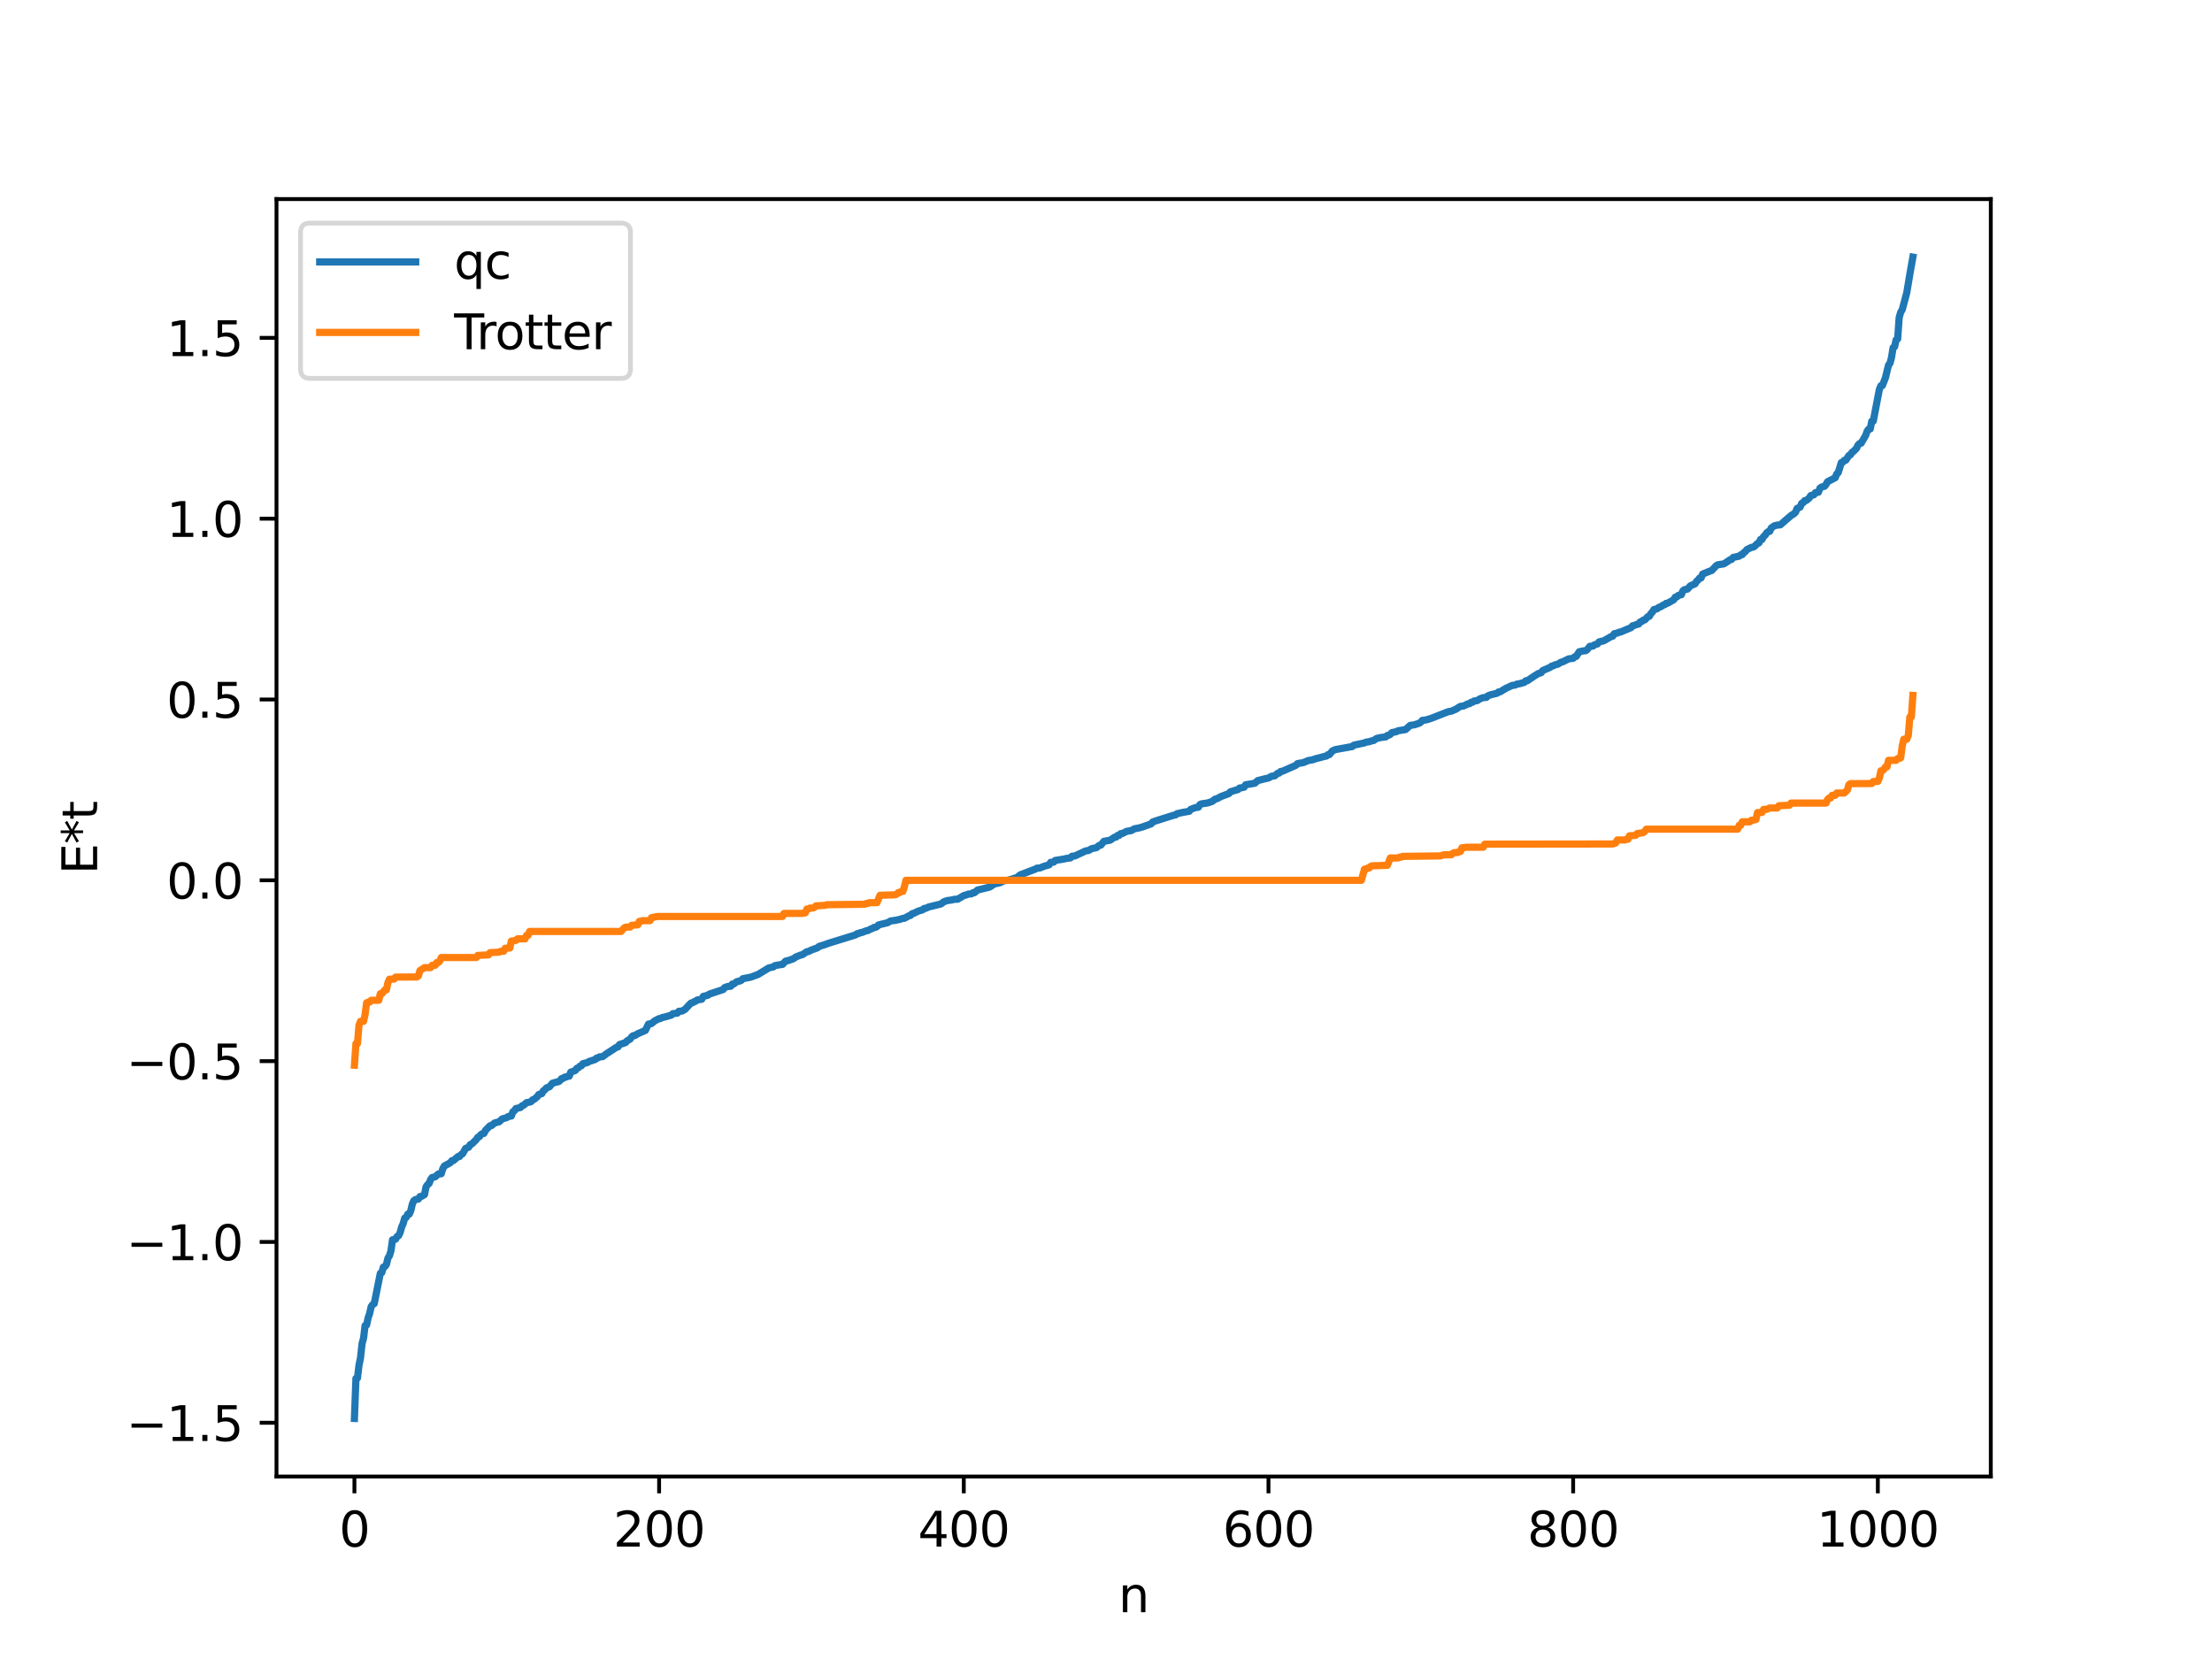 <?xml version="1.0" encoding="utf-8" standalone="no"?>
<!DOCTYPE svg PUBLIC "-//W3C//DTD SVG 1.1//EN"
  "http://www.w3.org/Graphics/SVG/1.1/DTD/svg11.dtd">
<svg xmlns:xlink="http://www.w3.org/1999/xlink" width="460.8pt" height="345.6pt" viewBox="0 0 460.8 345.6" xmlns="http://www.w3.org/2000/svg" version="1.1">
 <defs>
  <style type="text/css">*{stroke-linejoin: round; stroke-linecap: butt}</style>
 </defs>
 <g id="figure_1">
  <g id="patch_1">
   <path d="M 0 345.6 
L 460.8 345.6 
L 460.8 0 
L 0 0 
z
" style="fill: #ffffff"/>
  </g>
  <g id="axes_1">
   <g id="patch_2">
    <path d="M 57.6 307.584 
L 414.72 307.584 
L 414.72 41.472 
L 57.6 41.472 
z
" style="fill: #ffffff"/>
   </g>
   <g id="matplotlib.axis_1">
    <g id="xtick_1">
     <g id="line2d_1">
      <defs>
       <path id="m6d07051b7e" d="M 0 0 
L 0 3.5 
" style="stroke: #000000; stroke-width: 0.8"/>
      </defs>
      <g>
       <use xlink:href="#m6d07051b7e" x="73.833" y="307.584" style="stroke: #000000; stroke-width: 0.8"/>
      </g>
     </g>
     <g id="text_1">
      <!-- 0 -->
      <g transform="translate(70.651 322.182) scale(0.1 -0.1)">
       <defs>
        <path id="DejaVuSans-30" d="M 2034 4250 
Q 1547 4250 1301 3770 
Q 1056 3291 1056 2328 
Q 1056 1369 1301 889 
Q 1547 409 2034 409 
Q 2525 409 2770 889 
Q 3016 1369 3016 2328 
Q 3016 3291 2770 3770 
Q 2525 4250 2034 4250 
z
M 2034 4750 
Q 2819 4750 3233 4129 
Q 3647 3509 3647 2328 
Q 3647 1150 3233 529 
Q 2819 -91 2034 -91 
Q 1250 -91 836 529 
Q 422 1150 422 2328 
Q 422 3509 836 4129 
Q 1250 4750 2034 4750 
z
" transform="scale(0.016)"/>
       </defs>
       <use xlink:href="#DejaVuSans-30"/>
      </g>
     </g>
    </g>
    <g id="xtick_2">
     <g id="line2d_2">
      <g>
       <use xlink:href="#m6d07051b7e" x="137.304" y="307.584" style="stroke: #000000; stroke-width: 0.8"/>
      </g>
     </g>
     <g id="text_2">
      <!-- 200 -->
      <g transform="translate(127.76 322.182) scale(0.1 -0.1)">
       <defs>
        <path id="DejaVuSans-32" d="M 1228 531 
L 3431 531 
L 3431 0 
L 469 0 
L 469 531 
Q 828 903 1448 1529 
Q 2069 2156 2228 2338 
Q 2531 2678 2651 2914 
Q 2772 3150 2772 3378 
Q 2772 3750 2511 3984 
Q 2250 4219 1831 4219 
Q 1534 4219 1204 4116 
Q 875 4013 500 3803 
L 500 4441 
Q 881 4594 1212 4672 
Q 1544 4750 1819 4750 
Q 2544 4750 2975 4387 
Q 3406 4025 3406 3419 
Q 3406 3131 3298 2873 
Q 3191 2616 2906 2266 
Q 2828 2175 2409 1742 
Q 1991 1309 1228 531 
z
" transform="scale(0.016)"/>
       </defs>
       <use xlink:href="#DejaVuSans-32"/>
       <use xlink:href="#DejaVuSans-30" x="63.623"/>
       <use xlink:href="#DejaVuSans-30" x="127.246"/>
      </g>
     </g>
    </g>
    <g id="xtick_3">
     <g id="line2d_3">
      <g>
       <use xlink:href="#m6d07051b7e" x="200.775" y="307.584" style="stroke: #000000; stroke-width: 0.8"/>
      </g>
     </g>
     <g id="text_3">
      <!-- 400 -->
      <g transform="translate(191.231 322.182) scale(0.1 -0.1)">
       <defs>
        <path id="DejaVuSans-34" d="M 2419 4116 
L 825 1625 
L 2419 1625 
L 2419 4116 
z
M 2253 4666 
L 3047 4666 
L 3047 1625 
L 3713 1625 
L 3713 1100 
L 3047 1100 
L 3047 0 
L 2419 0 
L 2419 1100 
L 313 1100 
L 313 1709 
L 2253 4666 
z
" transform="scale(0.016)"/>
       </defs>
       <use xlink:href="#DejaVuSans-34"/>
       <use xlink:href="#DejaVuSans-30" x="63.623"/>
       <use xlink:href="#DejaVuSans-30" x="127.246"/>
      </g>
     </g>
    </g>
    <g id="xtick_4">
     <g id="line2d_4">
      <g>
       <use xlink:href="#m6d07051b7e" x="264.246" y="307.584" style="stroke: #000000; stroke-width: 0.8"/>
      </g>
     </g>
     <g id="text_4">
      <!-- 600 -->
      <g transform="translate(254.702 322.182) scale(0.1 -0.1)">
       <defs>
        <path id="DejaVuSans-36" d="M 2113 2584 
Q 1688 2584 1439 2293 
Q 1191 2003 1191 1497 
Q 1191 994 1439 701 
Q 1688 409 2113 409 
Q 2538 409 2786 701 
Q 3034 994 3034 1497 
Q 3034 2003 2786 2293 
Q 2538 2584 2113 2584 
z
M 3366 4563 
L 3366 3988 
Q 3128 4100 2886 4159 
Q 2644 4219 2406 4219 
Q 1781 4219 1451 3797 
Q 1122 3375 1075 2522 
Q 1259 2794 1537 2939 
Q 1816 3084 2150 3084 
Q 2853 3084 3261 2657 
Q 3669 2231 3669 1497 
Q 3669 778 3244 343 
Q 2819 -91 2113 -91 
Q 1303 -91 875 529 
Q 447 1150 447 2328 
Q 447 3434 972 4092 
Q 1497 4750 2381 4750 
Q 2619 4750 2861 4703 
Q 3103 4656 3366 4563 
z
" transform="scale(0.016)"/>
       </defs>
       <use xlink:href="#DejaVuSans-36"/>
       <use xlink:href="#DejaVuSans-30" x="63.623"/>
       <use xlink:href="#DejaVuSans-30" x="127.246"/>
      </g>
     </g>
    </g>
    <g id="xtick_5">
     <g id="line2d_5">
      <g>
       <use xlink:href="#m6d07051b7e" x="327.717" y="307.584" style="stroke: #000000; stroke-width: 0.8"/>
      </g>
     </g>
     <g id="text_5">
      <!-- 800 -->
      <g transform="translate(318.173 322.182) scale(0.1 -0.1)">
       <defs>
        <path id="DejaVuSans-38" d="M 2034 2216 
Q 1584 2216 1326 1975 
Q 1069 1734 1069 1313 
Q 1069 891 1326 650 
Q 1584 409 2034 409 
Q 2484 409 2743 651 
Q 3003 894 3003 1313 
Q 3003 1734 2745 1975 
Q 2488 2216 2034 2216 
z
M 1403 2484 
Q 997 2584 770 2862 
Q 544 3141 544 3541 
Q 544 4100 942 4425 
Q 1341 4750 2034 4750 
Q 2731 4750 3128 4425 
Q 3525 4100 3525 3541 
Q 3525 3141 3298 2862 
Q 3072 2584 2669 2484 
Q 3125 2378 3379 2068 
Q 3634 1759 3634 1313 
Q 3634 634 3220 271 
Q 2806 -91 2034 -91 
Q 1263 -91 848 271 
Q 434 634 434 1313 
Q 434 1759 690 2068 
Q 947 2378 1403 2484 
z
M 1172 3481 
Q 1172 3119 1398 2916 
Q 1625 2713 2034 2713 
Q 2441 2713 2670 2916 
Q 2900 3119 2900 3481 
Q 2900 3844 2670 4047 
Q 2441 4250 2034 4250 
Q 1625 4250 1398 4047 
Q 1172 3844 1172 3481 
z
" transform="scale(0.016)"/>
       </defs>
       <use xlink:href="#DejaVuSans-38"/>
       <use xlink:href="#DejaVuSans-30" x="63.623"/>
       <use xlink:href="#DejaVuSans-30" x="127.246"/>
      </g>
     </g>
    </g>
    <g id="xtick_6">
     <g id="line2d_6">
      <g>
       <use xlink:href="#m6d07051b7e" x="391.188" y="307.584" style="stroke: #000000; stroke-width: 0.8"/>
      </g>
     </g>
     <g id="text_6">
      <!-- 1000 -->
      <g transform="translate(378.463 322.182) scale(0.1 -0.1)">
       <defs>
        <path id="DejaVuSans-31" d="M 794 531 
L 1825 531 
L 1825 4091 
L 703 3866 
L 703 4441 
L 1819 4666 
L 2450 4666 
L 2450 531 
L 3481 531 
L 3481 0 
L 794 0 
L 794 531 
z
" transform="scale(0.016)"/>
       </defs>
       <use xlink:href="#DejaVuSans-31"/>
       <use xlink:href="#DejaVuSans-30" x="63.623"/>
       <use xlink:href="#DejaVuSans-30" x="127.246"/>
       <use xlink:href="#DejaVuSans-30" x="190.869"/>
      </g>
     </g>
    </g>
    <g id="text_7">
     <!-- n -->
     <g transform="translate(232.991 335.861) scale(0.1 -0.1)">
      <defs>
       <path id="DejaVuSans-6e" d="M 3513 2113 
L 3513 0 
L 2938 0 
L 2938 2094 
Q 2938 2591 2744 2837 
Q 2550 3084 2163 3084 
Q 1697 3084 1428 2787 
Q 1159 2491 1159 1978 
L 1159 0 
L 581 0 
L 581 3500 
L 1159 3500 
L 1159 2956 
Q 1366 3272 1645 3428 
Q 1925 3584 2291 3584 
Q 2894 3584 3203 3211 
Q 3513 2838 3513 2113 
z
" transform="scale(0.016)"/>
      </defs>
      <use xlink:href="#DejaVuSans-6e"/>
     </g>
    </g>
   </g>
   <g id="matplotlib.axis_2">
    <g id="ytick_1">
     <g id="line2d_7">
      <defs>
       <path id="m4b2762b676" d="M 0 0 
L -3.5 0 
" style="stroke: #000000; stroke-width: 0.8"/>
      </defs>
      <g>
       <use xlink:href="#m4b2762b676" x="57.6" y="296.387" style="stroke: #000000; stroke-width: 0.8"/>
      </g>
     </g>
     <g id="text_8">
      <!-- −1.5 -->
      <g transform="translate(26.317 300.187) scale(0.1 -0.1)">
       <defs>
        <path id="DejaVuSans-2212" d="M 678 2272 
L 4684 2272 
L 4684 1741 
L 678 1741 
L 678 2272 
z
" transform="scale(0.016)"/>
        <path id="DejaVuSans-2e" d="M 684 794 
L 1344 794 
L 1344 0 
L 684 0 
L 684 794 
z
" transform="scale(0.016)"/>
        <path id="DejaVuSans-35" d="M 691 4666 
L 3169 4666 
L 3169 4134 
L 1269 4134 
L 1269 2991 
Q 1406 3038 1543 3061 
Q 1681 3084 1819 3084 
Q 2600 3084 3056 2656 
Q 3513 2228 3513 1497 
Q 3513 744 3044 326 
Q 2575 -91 1722 -91 
Q 1428 -91 1123 -41 
Q 819 9 494 109 
L 494 744 
Q 775 591 1075 516 
Q 1375 441 1709 441 
Q 2250 441 2565 725 
Q 2881 1009 2881 1497 
Q 2881 1984 2565 2268 
Q 2250 2553 1709 2553 
Q 1456 2553 1204 2497 
Q 953 2441 691 2322 
L 691 4666 
z
" transform="scale(0.016)"/>
       </defs>
       <use xlink:href="#DejaVuSans-2212"/>
       <use xlink:href="#DejaVuSans-31" x="83.789"/>
       <use xlink:href="#DejaVuSans-2e" x="147.412"/>
       <use xlink:href="#DejaVuSans-35" x="179.199"/>
      </g>
     </g>
    </g>
    <g id="ytick_2">
     <g id="line2d_8">
      <g>
       <use xlink:href="#m4b2762b676" x="57.6" y="258.72" style="stroke: #000000; stroke-width: 0.8"/>
      </g>
     </g>
     <g id="text_9">
      <!-- −1.0 -->
      <g transform="translate(26.317 262.519) scale(0.1 -0.1)">
       <use xlink:href="#DejaVuSans-2212"/>
       <use xlink:href="#DejaVuSans-31" x="83.789"/>
       <use xlink:href="#DejaVuSans-2e" x="147.412"/>
       <use xlink:href="#DejaVuSans-30" x="179.199"/>
      </g>
     </g>
    </g>
    <g id="ytick_3">
     <g id="line2d_9">
      <g>
       <use xlink:href="#m4b2762b676" x="57.6" y="221.052" style="stroke: #000000; stroke-width: 0.8"/>
      </g>
     </g>
     <g id="text_10">
      <!-- −0.5 -->
      <g transform="translate(26.317 224.851) scale(0.1 -0.1)">
       <use xlink:href="#DejaVuSans-2212"/>
       <use xlink:href="#DejaVuSans-30" x="83.789"/>
       <use xlink:href="#DejaVuSans-2e" x="147.412"/>
       <use xlink:href="#DejaVuSans-35" x="179.199"/>
      </g>
     </g>
    </g>
    <g id="ytick_4">
     <g id="line2d_10">
      <g>
       <use xlink:href="#m4b2762b676" x="57.6" y="183.385" style="stroke: #000000; stroke-width: 0.8"/>
      </g>
     </g>
     <g id="text_11">
      <!-- 0.0 -->
      <g transform="translate(34.697 187.184) scale(0.1 -0.1)">
       <use xlink:href="#DejaVuSans-30"/>
       <use xlink:href="#DejaVuSans-2e" x="63.623"/>
       <use xlink:href="#DejaVuSans-30" x="95.41"/>
      </g>
     </g>
    </g>
    <g id="ytick_5">
     <g id="line2d_11">
      <g>
       <use xlink:href="#m4b2762b676" x="57.6" y="145.717" style="stroke: #000000; stroke-width: 0.8"/>
      </g>
     </g>
     <g id="text_12">
      <!-- 0.5 -->
      <g transform="translate(34.697 149.516) scale(0.1 -0.1)">
       <use xlink:href="#DejaVuSans-30"/>
       <use xlink:href="#DejaVuSans-2e" x="63.623"/>
       <use xlink:href="#DejaVuSans-35" x="95.41"/>
      </g>
     </g>
    </g>
    <g id="ytick_6">
     <g id="line2d_12">
      <g>
       <use xlink:href="#m4b2762b676" x="57.6" y="108.049" style="stroke: #000000; stroke-width: 0.8"/>
      </g>
     </g>
     <g id="text_13">
      <!-- 1.0 -->
      <g transform="translate(34.697 111.848) scale(0.1 -0.1)">
       <use xlink:href="#DejaVuSans-31"/>
       <use xlink:href="#DejaVuSans-2e" x="63.623"/>
       <use xlink:href="#DejaVuSans-30" x="95.41"/>
      </g>
     </g>
    </g>
    <g id="ytick_7">
     <g id="line2d_13">
      <g>
       <use xlink:href="#m4b2762b676" x="57.6" y="70.382" style="stroke: #000000; stroke-width: 0.8"/>
      </g>
     </g>
     <g id="text_14">
      <!-- 1.5 -->
      <g transform="translate(34.697 74.181) scale(0.1 -0.1)">
       <use xlink:href="#DejaVuSans-31"/>
       <use xlink:href="#DejaVuSans-2e" x="63.623"/>
       <use xlink:href="#DejaVuSans-35" x="95.41"/>
      </g>
     </g>
    </g>
    <g id="text_15">
     <!-- E*t -->
     <g transform="translate(20.238 182.148) rotate(-90) scale(0.1 -0.1)">
      <defs>
       <path id="DejaVuSans-45" d="M 628 4666 
L 3578 4666 
L 3578 4134 
L 1259 4134 
L 1259 2753 
L 3481 2753 
L 3481 2222 
L 1259 2222 
L 1259 531 
L 3634 531 
L 3634 0 
L 628 0 
L 628 4666 
z
" transform="scale(0.016)"/>
       <path id="DejaVuSans-2a" d="M 3009 3897 
L 1888 3291 
L 3009 2681 
L 2828 2375 
L 1778 3009 
L 1778 1831 
L 1422 1831 
L 1422 3009 
L 372 2375 
L 191 2681 
L 1313 3291 
L 191 3897 
L 372 4206 
L 1422 3572 
L 1422 4750 
L 1778 4750 
L 1778 3572 
L 2828 4206 
L 3009 3897 
z
" transform="scale(0.016)"/>
       <path id="DejaVuSans-74" d="M 1172 4494 
L 1172 3500 
L 2356 3500 
L 2356 3053 
L 1172 3053 
L 1172 1153 
Q 1172 725 1289 603 
Q 1406 481 1766 481 
L 2356 481 
L 2356 0 
L 1766 0 
Q 1100 0 847 248 
Q 594 497 594 1153 
L 594 3053 
L 172 3053 
L 172 3500 
L 594 3500 
L 594 4494 
L 1172 4494 
z
" transform="scale(0.016)"/>
      </defs>
      <use xlink:href="#DejaVuSans-45"/>
      <use xlink:href="#DejaVuSans-2a" x="63.184"/>
      <use xlink:href="#DejaVuSans-74" x="113.184"/>
     </g>
    </g>
   </g>
   <g id="line2d_14">
    <path d="M 73.833 295.488 
L 74.15 287.146 
L 74.467 287.085 
L 74.785 284.39 
L 75.102 282.872 
L 75.42 279.917 
L 75.737 278.743 
L 76.054 276.138 
L 76.372 276.029 
L 76.689 274.529 
L 77.006 273.606 
L 77.324 272.186 
L 77.641 271.763 
L 77.958 271.57 
L 79.228 265.251 
L 79.545 265.099 
L 79.862 263.951 
L 80.18 263.843 
L 80.497 263.416 
L 80.815 262.096 
L 81.132 261.589 
L 81.449 260.557 
L 81.767 258.268 
L 82.401 258.151 
L 82.719 257.585 
L 83.036 257.414 
L 83.353 256.758 
L 83.671 255.609 
L 83.988 254.897 
L 84.305 253.748 
L 84.623 253.605 
L 84.94 252.929 
L 85.258 252.923 
L 85.575 252.206 
L 85.892 250.851 
L 86.21 250.126 
L 86.527 249.896 
L 87.162 249.787 
L 87.479 249.267 
L 87.796 249.228 
L 88.431 248.864 
L 88.748 247.256 
L 89.066 246.793 
L 89.383 246.54 
L 89.7 245.739 
L 90.018 245.292 
L 90.653 245.156 
L 91.287 244.578 
L 91.922 244.515 
L 92.239 243.483 
L 92.557 242.903 
L 93.826 242.202 
L 94.143 241.787 
L 94.461 241.764 
L 95.413 240.931 
L 95.73 240.924 
L 96.048 240.512 
L 96.365 240.35 
L 97 239.231 
L 97.634 238.99 
L 97.952 238.447 
L 98.269 238.332 
L 99.221 237.397 
L 99.539 236.908 
L 99.856 236.793 
L 100.173 236.355 
L 100.491 236.169 
L 100.808 236.117 
L 101.125 235.485 
L 102.077 234.514 
L 102.395 234.481 
L 103.029 233.938 
L 103.981 233.688 
L 104.616 233.091 
L 105.568 232.821 
L 105.886 232.58 
L 106.52 232.493 
L 106.838 231.612 
L 107.155 231.402 
L 107.472 230.935 
L 108.424 230.713 
L 108.742 230.363 
L 109.059 230.26 
L 109.694 229.702 
L 110.329 229.588 
L 110.646 229.486 
L 110.963 229.103 
L 111.281 229.005 
L 111.915 228.463 
L 112.233 228.005 
L 112.867 227.823 
L 113.185 227.237 
L 113.502 227.031 
L 113.82 226.636 
L 114.454 226.403 
L 115.089 225.656 
L 116.041 225.389 
L 116.358 225.327 
L 116.676 225.086 
L 116.993 224.684 
L 117.31 224.647 
L 117.628 224.374 
L 117.945 224.372 
L 118.262 224.209 
L 118.58 224.191 
L 118.897 223.35 
L 119.849 223.001 
L 120.167 222.552 
L 120.484 222.438 
L 120.801 222.103 
L 121.119 222.021 
L 121.436 221.58 
L 122.388 221.347 
L 122.705 221.128 
L 123.975 220.723 
L 124.292 220.41 
L 124.61 220.361 
L 124.927 220.153 
L 125.562 220.111 
L 126.196 219.615 
L 128.418 218.169 
L 128.735 218.097 
L 129.053 217.601 
L 130.322 217.186 
L 130.639 216.822 
L 131.274 216.461 
L 131.591 216.002 
L 131.909 215.747 
L 132.226 215.736 
L 132.861 215.34 
L 134.448 214.656 
L 135.082 213.338 
L 135.717 213.229 
L 136.352 212.694 
L 137.304 212.19 
L 137.621 212.167 
L 137.939 211.974 
L 138.573 211.842 
L 139.843 211.468 
L 140.16 211.175 
L 141.112 211.053 
L 141.429 210.664 
L 142.064 210.625 
L 142.699 210.271 
L 143.651 209.246 
L 143.968 208.947 
L 144.286 208.886 
L 144.603 208.656 
L 144.92 208.575 
L 145.238 208.312 
L 146.19 208.158 
L 146.507 207.557 
L 147.459 207.333 
L 147.777 207.086 
L 150.633 206.143 
L 150.95 205.737 
L 151.585 205.503 
L 152.22 205.457 
L 152.537 205 
L 152.854 204.983 
L 153.489 204.498 
L 154.124 204.362 
L 154.441 204.217 
L 154.758 203.878 
L 156.345 203.574 
L 157.932 202.991 
L 160.153 201.637 
L 160.788 201.483 
L 161.105 201.428 
L 161.423 201.159 
L 162.692 200.929 
L 163.01 200.905 
L 163.644 200.224 
L 164.279 200.079 
L 165.231 199.742 
L 165.866 199.314 
L 166.818 198.949 
L 167.135 198.885 
L 168.087 198.252 
L 168.405 198.23 
L 169.039 197.899 
L 170.309 197.445 
L 170.626 197.156 
L 171.896 196.763 
L 172.53 196.519 
L 178.243 194.754 
L 178.56 194.494 
L 178.877 194.474 
L 179.195 194.29 
L 179.512 194.264 
L 180.464 193.9 
L 180.781 193.856 
L 181.416 193.521 
L 181.734 193.418 
L 182.051 193.198 
L 182.368 193.186 
L 182.686 193.03 
L 183.003 192.682 
L 184.907 192.216 
L 185.542 191.848 
L 186.494 191.728 
L 187.446 191.528 
L 188.081 191.314 
L 188.398 191.298 
L 189.35 190.773 
L 189.667 190.708 
L 189.985 190.355 
L 190.302 190.283 
L 191.254 189.817 
L 192.206 189.529 
L 192.524 189.247 
L 192.841 189.222 
L 193.476 188.938 
L 196.015 188.31 
L 196.649 187.84 
L 197.284 187.618 
L 198.236 187.482 
L 198.871 187.338 
L 199.505 187.323 
L 200.775 186.564 
L 201.41 186.391 
L 201.727 186.245 
L 202.362 186.205 
L 202.679 185.972 
L 202.996 185.965 
L 203.631 185.418 
L 206.17 184.79 
L 207.122 184.162 
L 208.391 183.864 
L 209.026 183.504 
L 209.978 183.375 
L 211.882 182.781 
L 212.517 182.255 
L 215.691 181.047 
L 216.008 180.854 
L 216.643 180.81 
L 217.595 180.423 
L 218.229 180.26 
L 218.547 180.163 
L 218.864 179.65 
L 219.499 179.598 
L 219.816 179.244 
L 221.403 178.996 
L 222.355 178.793 
L 222.99 178.721 
L 223.307 178.376 
L 223.942 178.297 
L 226.163 177.265 
L 226.798 177.162 
L 227.433 176.786 
L 228.385 176.592 
L 229.02 176.093 
L 229.337 176.045 
L 229.972 175.253 
L 231.241 175.04 
L 232.193 174.4 
L 232.51 174.379 
L 232.828 174.026 
L 233.145 174.025 
L 233.462 173.659 
L 233.78 173.647 
L 234.732 173.174 
L 235.684 173.02 
L 236.319 172.653 
L 237.271 172.473 
L 237.905 172.301 
L 239.81 171.62 
L 240.127 171.237 
L 240.762 171.008 
L 242.348 170.501 
L 244.57 169.808 
L 244.887 169.761 
L 245.205 169.506 
L 246.474 169.224 
L 247.743 169.002 
L 248.061 168.601 
L 249.013 168.243 
L 249.648 168.154 
L 249.965 167.605 
L 250.282 167.461 
L 251.552 167.276 
L 252.504 166.958 
L 253.139 166.462 
L 253.456 166.413 
L 254.408 165.912 
L 255.995 165.315 
L 256.312 164.949 
L 257.581 164.559 
L 257.899 164.475 
L 258.216 164.167 
L 258.851 164.062 
L 259.168 163.995 
L 259.486 163.489 
L 261.39 163.165 
L 262.024 162.608 
L 263.611 162.212 
L 264.246 162.072 
L 264.881 161.708 
L 265.515 161.632 
L 266.15 161.101 
L 266.467 161.052 
L 266.785 160.702 
L 267.102 160.685 
L 269.958 159.429 
L 270.276 159.078 
L 271.545 158.853 
L 272.497 158.444 
L 273.449 158.284 
L 274.084 158.047 
L 274.719 157.895 
L 275.988 157.548 
L 276.305 157.508 
L 276.623 157.211 
L 276.94 157.195 
L 277.575 156.42 
L 278.21 156.147 
L 281.7 155.52 
L 282.018 155.232 
L 284.239 154.763 
L 284.557 154.598 
L 285.191 154.521 
L 285.826 154.31 
L 286.143 154.267 
L 286.778 153.826 
L 287.73 153.622 
L 288.682 153.51 
L 289 153.214 
L 289.317 153.163 
L 289.634 152.972 
L 289.952 152.616 
L 290.904 152.419 
L 291.221 152.235 
L 292.808 151.984 
L 293.76 151.119 
L 294.712 150.971 
L 295.664 150.648 
L 295.981 150.45 
L 296.299 150.064 
L 296.934 150 
L 297.568 149.832 
L 298.203 149.619 
L 301.694 148.26 
L 302.329 148.148 
L 303.281 147.751 
L 303.915 147.333 
L 304.233 147.151 
L 304.867 147.078 
L 305.82 146.609 
L 306.137 146.583 
L 306.454 146.294 
L 306.772 146.284 
L 307.089 146.029 
L 307.724 145.952 
L 308.358 145.545 
L 308.993 145.327 
L 309.628 145.287 
L 309.945 144.956 
L 310.58 144.725 
L 311.532 144.498 
L 311.849 144.42 
L 312.167 144.15 
L 312.484 144.125 
L 313.753 143.369 
L 315.023 142.785 
L 315.658 142.711 
L 315.975 142.52 
L 316.61 142.42 
L 317.562 142.141 
L 317.879 141.805 
L 318.196 141.799 
L 319.466 140.935 
L 320.418 140.329 
L 321.053 140.134 
L 321.37 139.696 
L 322.957 138.998 
L 323.274 138.75 
L 323.591 138.7 
L 323.909 138.501 
L 324.543 138.356 
L 325.178 137.941 
L 325.496 137.891 
L 326.765 137.259 
L 327.717 137.139 
L 328.034 136.826 
L 328.352 136.745 
L 328.986 135.769 
L 329.939 135.574 
L 330.256 135.567 
L 330.573 135.401 
L 331.208 134.64 
L 331.843 134.585 
L 332.16 134.32 
L 332.795 134.133 
L 333.112 133.716 
L 333.747 133.561 
L 334.064 133.507 
L 335.651 132.588 
L 335.968 132.52 
L 336.286 132.005 
L 336.92 131.883 
L 337.238 131.71 
L 337.555 131.675 
L 339.777 130.747 
L 340.094 130.363 
L 340.411 130.309 
L 341.046 130.046 
L 341.363 130.01 
L 341.681 129.556 
L 341.998 129.474 
L 342.315 129.184 
L 342.633 129.142 
L 343.267 128.464 
L 343.585 128.393 
L 343.902 127.829 
L 344.22 127.514 
L 344.537 126.98 
L 345.172 126.834 
L 345.489 126.571 
L 346.124 126.305 
L 346.441 126.051 
L 346.758 125.983 
L 347.076 125.692 
L 347.393 125.667 
L 348.662 124.94 
L 348.98 124.406 
L 349.297 124.357 
L 349.615 124.035 
L 350.249 123.89 
L 350.567 123.102 
L 350.884 122.843 
L 351.519 122.725 
L 352.153 122.028 
L 353.105 121.622 
L 353.423 121.099 
L 353.74 120.838 
L 354.058 120.423 
L 354.375 120.387 
L 354.692 119.593 
L 355.962 119.063 
L 356.596 118.832 
L 357.548 117.818 
L 357.866 117.652 
L 359.135 117.459 
L 360.087 116.827 
L 360.405 116.601 
L 360.722 116.539 
L 361.039 116.125 
L 362.309 115.857 
L 362.626 115.581 
L 362.943 115.542 
L 363.261 115.121 
L 363.578 114.916 
L 363.896 114.498 
L 364.848 114.027 
L 365.165 113.997 
L 365.482 113.828 
L 366.117 113.213 
L 366.434 113.082 
L 366.752 112.38 
L 367.069 112.377 
L 367.386 111.766 
L 367.704 111.504 
L 368.021 111.015 
L 368.339 110.756 
L 368.656 110.702 
L 368.973 110.004 
L 369.608 109.539 
L 370.243 109.387 
L 370.877 109.33 
L 373.099 107.406 
L 373.734 107.003 
L 374.051 106.696 
L 374.368 105.911 
L 375.003 105.635 
L 375.32 104.861 
L 375.638 104.724 
L 375.955 104.284 
L 376.272 104.261 
L 376.907 103.739 
L 377.224 103.227 
L 377.859 103.086 
L 378.177 102.635 
L 378.811 102.537 
L 379.129 101.701 
L 379.446 101.462 
L 380.081 101.303 
L 380.398 100.916 
L 380.715 100.351 
L 382.302 99.526 
L 382.62 98.734 
L 382.937 98.46 
L 383.572 96.372 
L 383.889 96.278 
L 384.206 95.887 
L 384.524 95.862 
L 385.158 94.887 
L 385.476 94.746 
L 385.793 94.251 
L 386.11 94.032 
L 386.745 93.397 
L 387.062 92.707 
L 387.38 92.397 
L 387.697 92.335 
L 388.649 90.717 
L 388.967 89.799 
L 389.284 89.388 
L 389.601 89.362 
L 389.919 87.755 
L 390.236 87.728 
L 391.505 81.13 
L 391.823 80.352 
L 392.14 80.307 
L 392.775 78.682 
L 393.41 76.054 
L 393.727 75.659 
L 394.044 74.43 
L 394.362 72.427 
L 394.679 72.238 
L 394.996 70.793 
L 395.314 70.614 
L 395.631 66.158 
L 395.948 65.037 
L 396.266 64.525 
L 397.218 60.953 
L 397.853 57.138 
L 398.487 53.568 
L 398.487 53.568 
" clip-path="url(#pc800e5e159)" style="fill: none; stroke: #1f77b4; stroke-width: 1.5; stroke-linecap: square"/>
   </g>
   <g id="line2d_15">
    <path d="M 73.833 221.899 
L 74.15 217.405 
L 74.467 217.405 
L 74.785 213.563 
L 75.102 212.765 
L 75.737 212.765 
L 76.054 211.328 
L 76.372 208.901 
L 76.689 208.752 
L 77.006 208.752 
L 77.324 208.377 
L 78.91 208.377 
L 79.228 207.008 
L 79.545 207.008 
L 80.18 206.206 
L 80.497 206.206 
L 80.815 204.692 
L 81.132 203.98 
L 82.084 203.968 
L 82.401 203.546 
L 86.844 203.522 
L 87.162 203.291 
L 87.479 202.194 
L 88.431 201.572 
L 89.7 201.572 
L 90.018 201.087 
L 90.653 201.087 
L 90.97 200.523 
L 91.287 200.523 
L 91.605 200.23 
L 91.922 199.474 
L 99.221 199.474 
L 99.539 199.024 
L 101.76 198.918 
L 102.077 198.452 
L 103.981 198.346 
L 104.299 198.164 
L 104.934 198.164 
L 105.251 197.525 
L 106.203 197.493 
L 106.52 196.049 
L 107.472 195.906 
L 107.79 195.574 
L 109.377 195.574 
L 109.694 194.844 
L 110.011 194.844 
L 110.329 194.039 
L 129.37 194.038 
L 130.005 193.317 
L 130.322 193.15 
L 131.274 193.122 
L 131.591 192.748 
L 132.861 192.662 
L 133.178 191.941 
L 133.496 191.941 
L 133.813 191.79 
L 135.4 191.79 
L 135.717 191.175 
L 136.986 190.918 
L 163.01 190.918 
L 163.327 190.28 
L 167.135 190.28 
L 167.77 190.163 
L 168.087 189.373 
L 168.405 189.373 
L 168.722 189.162 
L 169.357 189.162 
L 169.674 189.026 
L 169.991 188.7 
L 171.896 188.601 
L 172.213 188.47 
L 180.147 188.373 
L 180.464 188.205 
L 180.781 188.205 
L 181.099 188.04 
L 182.686 188.04 
L 183.32 186.505 
L 186.494 186.402 
L 186.811 186.267 
L 187.129 185.93 
L 187.446 185.93 
L 187.763 185.701 
L 188.081 185.701 
L 188.398 184.746 
L 188.715 183.385 
L 283.605 183.385 
L 284.239 181.068 
L 284.557 181.068 
L 284.874 180.839 
L 285.191 180.839 
L 285.509 180.502 
L 285.826 180.367 
L 289 180.264 
L 289.634 178.729 
L 291.221 178.729 
L 291.539 178.564 
L 291.856 178.564 
L 292.173 178.396 
L 300.107 178.299 
L 300.742 178.069 
L 302.329 178.069 
L 302.646 177.743 
L 302.963 177.607 
L 303.598 177.607 
L 303.915 177.396 
L 304.233 177.396 
L 304.55 176.606 
L 304.867 176.606 
L 305.502 176.489 
L 308.993 176.489 
L 309.31 175.851 
L 335.968 175.816 
L 336.603 175.594 
L 336.92 174.979 
L 338.507 174.979 
L 338.824 174.828 
L 339.142 174.828 
L 339.459 174.107 
L 340.729 174.021 
L 341.046 173.647 
L 342.315 173.452 
L 342.633 173.188 
L 342.95 172.731 
L 361.991 172.73 
L 362.309 171.925 
L 362.626 171.925 
L 362.943 171.195 
L 364.53 171.195 
L 364.848 170.863 
L 365.482 170.805 
L 365.8 170.72 
L 366.117 169.276 
L 367.069 169.244 
L 367.386 168.605 
L 368.021 168.605 
L 368.656 168.317 
L 370.243 168.317 
L 370.56 167.851 
L 372.781 167.745 
L 373.099 167.295 
L 380.398 167.295 
L 380.715 166.539 
L 381.033 166.246 
L 381.35 166.246 
L 381.667 165.682 
L 382.302 165.682 
L 382.62 165.197 
L 384.206 165.197 
L 384.841 164.575 
L 385.158 163.478 
L 385.476 163.247 
L 389.919 163.223 
L 390.236 162.801 
L 391.188 162.789 
L 391.505 162.077 
L 391.823 160.563 
L 392.14 160.563 
L 392.458 160.257 
L 392.775 159.761 
L 393.092 159.761 
L 393.41 158.392 
L 394.996 158.392 
L 395.314 158.017 
L 395.631 158.017 
L 395.948 157.868 
L 396.266 155.441 
L 396.583 154.004 
L 397.218 154.004 
L 397.535 153.206 
L 397.853 149.364 
L 398.17 149.364 
L 398.487 144.87 
L 398.487 144.87 
" clip-path="url(#pc800e5e159)" style="fill: none; stroke: #ff7f0e; stroke-width: 1.5; stroke-linecap: square"/>
   </g>
   <g id="patch_3">
    <path d="M 57.6 307.584 
L 57.6 41.472 
" style="fill: none; stroke: #000000; stroke-width: 0.8; stroke-linejoin: miter; stroke-linecap: square"/>
   </g>
   <g id="patch_4">
    <path d="M 414.72 307.584 
L 414.72 41.472 
" style="fill: none; stroke: #000000; stroke-width: 0.8; stroke-linejoin: miter; stroke-linecap: square"/>
   </g>
   <g id="patch_5">
    <path d="M 57.6 307.584 
L 414.72 307.584 
" style="fill: none; stroke: #000000; stroke-width: 0.8; stroke-linejoin: miter; stroke-linecap: square"/>
   </g>
   <g id="patch_6">
    <path d="M 57.6 41.472 
L 414.72 41.472 
" style="fill: none; stroke: #000000; stroke-width: 0.8; stroke-linejoin: miter; stroke-linecap: square"/>
   </g>
   <g id="legend_1">
    <g id="patch_7">
     <path d="M 64.6 78.828 
L 129.342 78.828 
Q 131.342 78.828 131.342 76.828 
L 131.342 48.472 
Q 131.342 46.472 129.342 46.472 
L 64.6 46.472 
Q 62.6 46.472 62.6 48.472 
L 62.6 76.828 
Q 62.6 78.828 64.6 78.828 
z
" style="fill: #ffffff; opacity: 0.8; stroke: #cccccc; stroke-linejoin: miter"/>
    </g>
    <g id="line2d_16">
     <path d="M 66.6 54.57 
L 76.6 54.57 
L 86.6 54.57 
" style="fill: none; stroke: #1f77b4; stroke-width: 1.5; stroke-linecap: square"/>
    </g>
    <g id="text_16">
     <!-- qc -->
     <g transform="translate(94.6 58.07) scale(0.1 -0.1)">
      <defs>
       <path id="DejaVuSans-71" d="M 947 1747 
Q 947 1113 1208 752 
Q 1469 391 1925 391 
Q 2381 391 2643 752 
Q 2906 1113 2906 1747 
Q 2906 2381 2643 2742 
Q 2381 3103 1925 3103 
Q 1469 3103 1208 2742 
Q 947 2381 947 1747 
z
M 2906 525 
Q 2725 213 2448 61 
Q 2172 -91 1784 -91 
Q 1150 -91 751 415 
Q 353 922 353 1747 
Q 353 2572 751 3078 
Q 1150 3584 1784 3584 
Q 2172 3584 2448 3432 
Q 2725 3281 2906 2969 
L 2906 3500 
L 3481 3500 
L 3481 -1331 
L 2906 -1331 
L 2906 525 
z
" transform="scale(0.016)"/>
       <path id="DejaVuSans-63" d="M 3122 3366 
L 3122 2828 
Q 2878 2963 2633 3030 
Q 2388 3097 2138 3097 
Q 1578 3097 1268 2742 
Q 959 2388 959 1747 
Q 959 1106 1268 751 
Q 1578 397 2138 397 
Q 2388 397 2633 464 
Q 2878 531 3122 666 
L 3122 134 
Q 2881 22 2623 -34 
Q 2366 -91 2075 -91 
Q 1284 -91 818 406 
Q 353 903 353 1747 
Q 353 2603 823 3093 
Q 1294 3584 2113 3584 
Q 2378 3584 2631 3529 
Q 2884 3475 3122 3366 
z
" transform="scale(0.016)"/>
      </defs>
      <use xlink:href="#DejaVuSans-71"/>
      <use xlink:href="#DejaVuSans-63" x="63.477"/>
     </g>
    </g>
    <g id="line2d_17">
     <path d="M 66.6 69.249 
L 76.6 69.249 
L 86.6 69.249 
" style="fill: none; stroke: #ff7f0e; stroke-width: 1.5; stroke-linecap: square"/>
    </g>
    <g id="text_17">
     <!-- Trotter -->
     <g transform="translate(94.6 72.749) scale(0.1 -0.1)">
      <defs>
       <path id="DejaVuSans-54" d="M -19 4666 
L 3928 4666 
L 3928 4134 
L 2272 4134 
L 2272 0 
L 1638 0 
L 1638 4134 
L -19 4134 
L -19 4666 
z
" transform="scale(0.016)"/>
       <path id="DejaVuSans-72" d="M 2631 2963 
Q 2534 3019 2420 3045 
Q 2306 3072 2169 3072 
Q 1681 3072 1420 2755 
Q 1159 2438 1159 1844 
L 1159 0 
L 581 0 
L 581 3500 
L 1159 3500 
L 1159 2956 
Q 1341 3275 1631 3429 
Q 1922 3584 2338 3584 
Q 2397 3584 2469 3576 
Q 2541 3569 2628 3553 
L 2631 2963 
z
" transform="scale(0.016)"/>
       <path id="DejaVuSans-6f" d="M 1959 3097 
Q 1497 3097 1228 2736 
Q 959 2375 959 1747 
Q 959 1119 1226 758 
Q 1494 397 1959 397 
Q 2419 397 2687 759 
Q 2956 1122 2956 1747 
Q 2956 2369 2687 2733 
Q 2419 3097 1959 3097 
z
M 1959 3584 
Q 2709 3584 3137 3096 
Q 3566 2609 3566 1747 
Q 3566 888 3137 398 
Q 2709 -91 1959 -91 
Q 1206 -91 779 398 
Q 353 888 353 1747 
Q 353 2609 779 3096 
Q 1206 3584 1959 3584 
z
" transform="scale(0.016)"/>
       <path id="DejaVuSans-65" d="M 3597 1894 
L 3597 1613 
L 953 1613 
Q 991 1019 1311 708 
Q 1631 397 2203 397 
Q 2534 397 2845 478 
Q 3156 559 3463 722 
L 3463 178 
Q 3153 47 2828 -22 
Q 2503 -91 2169 -91 
Q 1331 -91 842 396 
Q 353 884 353 1716 
Q 353 2575 817 3079 
Q 1281 3584 2069 3584 
Q 2775 3584 3186 3129 
Q 3597 2675 3597 1894 
z
M 3022 2063 
Q 3016 2534 2758 2815 
Q 2500 3097 2075 3097 
Q 1594 3097 1305 2825 
Q 1016 2553 972 2059 
L 3022 2063 
z
" transform="scale(0.016)"/>
      </defs>
      <use xlink:href="#DejaVuSans-54"/>
      <use xlink:href="#DejaVuSans-72" x="46.334"/>
      <use xlink:href="#DejaVuSans-6f" x="85.197"/>
      <use xlink:href="#DejaVuSans-74" x="146.379"/>
      <use xlink:href="#DejaVuSans-74" x="185.588"/>
      <use xlink:href="#DejaVuSans-65" x="224.797"/>
      <use xlink:href="#DejaVuSans-72" x="286.32"/>
     </g>
    </g>
   </g>
  </g>
 </g>
 <defs>
  <clipPath id="pc800e5e159">
   <rect x="57.6" y="41.472" width="357.12" height="266.112"/>
  </clipPath>
 </defs>
</svg>
